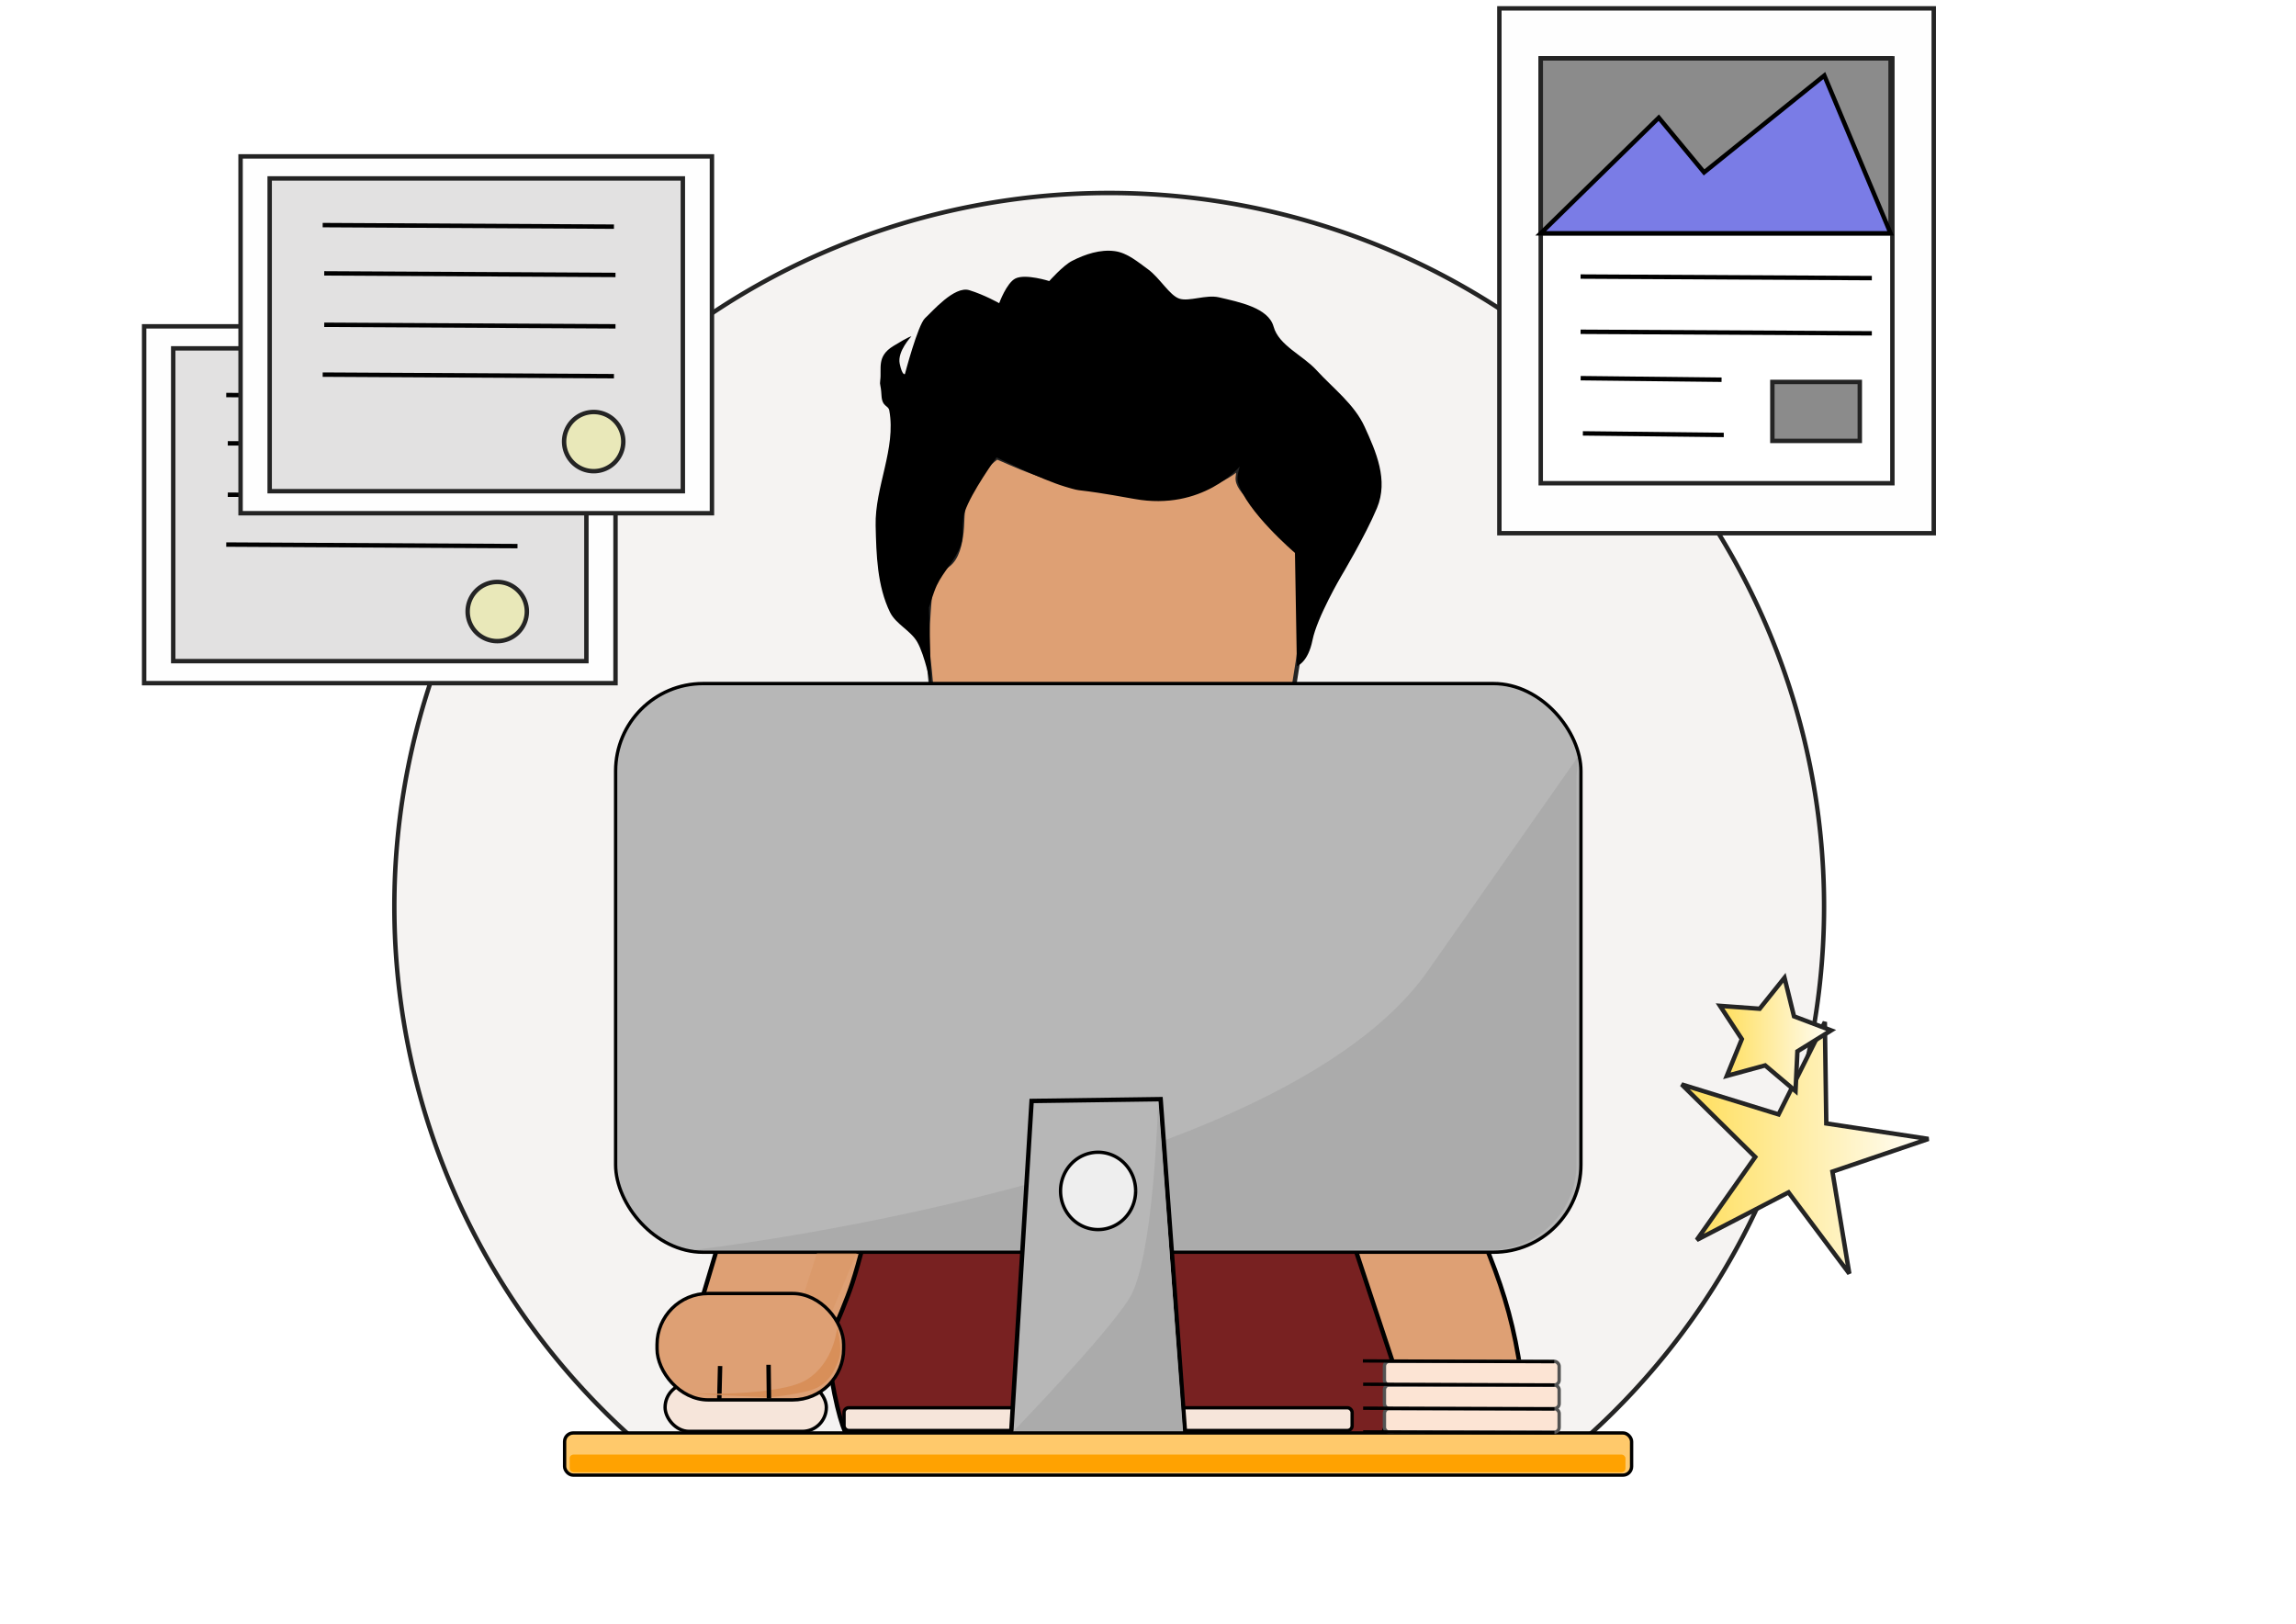 <?xml version="1.0" encoding="UTF-8" standalone="no"?>
<svg
   xmlns:dc="http://purl.org/dc/elements/1.1/"
   xmlns:cc="http://creativecommons.org/ns#"
   xmlns:rdf="http://www.w3.org/1999/02/22-rdf-syntax-ns#"
   xmlns:svg="http://www.w3.org/2000/svg"
   xmlns="http://www.w3.org/2000/svg"
   xmlns:xlink="http://www.w3.org/1999/xlink"
   xmlns:sodipodi="http://sodipodi.sourceforge.net/DTD/sodipodi-0.dtd"
   xmlns:inkscape="http://www.inkscape.org/namespaces/inkscape"
   sodipodi:docname="omkar_desk.svg"
   inkscape:version="1.0 (5b275a35d9, 2020-05-03)"
   id="svg8"
   version="1.1"
   viewBox="0 0 297 210"
   height="210mm"
   width="297mm">
  <defs
     id="defs2">
    <linearGradient
       inkscape:collect="always"
       id="linearGradient1306">
      <stop
         style="stop-color:#ffdd55;stop-opacity:1"
         offset="0"
         id="stop1302" />
      <stop
         style="stop-color:#ffffff;stop-opacity:1"
         offset="1"
         id="stop1304" />
    </linearGradient>
    <linearGradient
       id="linearGradient1296"
       inkscape:collect="always">
      <stop
         id="stop1292"
         offset="0"
         style="stop-color:#ffdd55;stop-opacity:1" />
      <stop
         id="stop1294"
         offset="1"
         style="stop-color:#ffffff;stop-opacity:1" />
    </linearGradient>
    <inkscape:perspective
       id="perspective914"
       inkscape:persp3d-origin="148.5 : 70 : 1"
       inkscape:vp_z="297 : 105 : 1"
       inkscape:vp_y="0 : 1000 : 0"
       inkscape:vp_x="0 : 105 : 1"
       sodipodi:type="inkscape:persp3d" />
    <filter
       height="1.645"
       y="-0.323"
       width="1.012"
       x="-0.006"
       id="filter990"
       style="color-interpolation-filters:sRGB"
       inkscape:collect="always">
      <feGaussianBlur
         id="feGaussianBlur992"
         stdDeviation="0.142"
         inkscape:collect="always" />
    </filter>
    <filter
       height="1.114"
       y="-0.057"
       width="1.053"
       x="-0.026"
       id="filter1043"
       style="color-interpolation-filters:sRGB"
       inkscape:collect="always">
      <feGaussianBlur
         id="feGaussianBlur1045"
         stdDeviation="0.093"
         inkscape:collect="always" />
    </filter>
    <filter
       height="1.088"
       y="-0.044"
       width="1.187"
       x="-0.094"
       id="filter1077"
       style="color-interpolation-filters:sRGB"
       inkscape:collect="always">
      <feGaussianBlur
         id="feGaussianBlur1079"
         stdDeviation="0.095"
         inkscape:collect="always" />
    </filter>
    <linearGradient
       gradientTransform="matrix(2.16,0,0,2.16,-169.277,-201.009)"
       gradientUnits="userSpaceOnUse"
       y2="202.086"
       x2="194.186"
       y1="202.086"
       x1="178.846"
       id="linearGradient1298"
       xlink:href="#linearGradient1296"
       inkscape:collect="always" />
    <linearGradient
       gradientTransform="matrix(2.16,0,0,2.16,-169.277,-201.009)"
       gradientUnits="userSpaceOnUse"
       y2="195.295"
       x2="188.359"
       y1="195.295"
       x1="181.144"
       id="linearGradient1300"
       xlink:href="#linearGradient1306"
       inkscape:collect="always" />
  </defs>
  <sodipodi:namedview
     inkscape:document-rotation="0"
     inkscape:window-maximized="1"
     inkscape:window-y="0"
     inkscape:window-x="0"
     inkscape:window-height="1041"
     inkscape:window-width="1920"
     inkscape:showpageshadow="false"
     showborder="true"
     showgrid="false"
     inkscape:current-layer="layer1"
     inkscape:document-units="mm"
     inkscape:cy="395.5655"
     inkscape:cx="84.305207"
     inkscape:zoom="0.70710678"
     inkscape:pageshadow="2"
     inkscape:pageopacity="0.0"
     borderopacity="1.0"
     bordercolor="#666666"
     pagecolor="#ffffff"
     id="base" />
  <g
     transform="translate(0,-87)"
     id="layer1"
     inkscape:groupmode="layer"
     inkscape:label="Layer 1">
    <path
       transform="matrix(0.265,0,0,0.265,0,87)"
       d="M 541.322 94.188 A 348.947 348.183 0 0 0 192.494 442.451 A 348.947 348.183 0 0 0 312.977 705.551 L 769.906 705.551 A 348.947 348.183 0 0 0 890.389 442.371 L 890.389 442.213 A 348.947 348.183 0 0 0 541.322 94.188 z "
       style="opacity:1;fill:#e3dedb;fill-opacity:0.365;stroke:#242424;stroke-width:2.163;stroke-miterlimit:4;stroke-dasharray:none;stroke-opacity:1"
       id="path1211" />
    <path
       style="fill:#782121;fill-opacity:1;stroke:#000000;stroke-width:0.571px;stroke-linecap:butt;stroke-linejoin:miter;stroke-opacity:1"
       d="m 162.652,223.087 c 0,0 19.714,14 18.571,35.999 -0.771,14.84 -4.286,16 -4.286,16 l -23.428,0.571 -12.484,-54.121 10.77,-5.02 z"
       id="path996"
       inkscape:connector-curvature="0"
       sodipodi:nodetypes="csccccc" />
    <path
       sodipodi:nodetypes="csccccc"
       inkscape:connector-curvature="0"
       id="path994"
       d="m 121.433,222.981 c 0,0 -17.306,15.569 -14.571,37.428 1.882,15.042 4.143,13.714 4.143,13.714 l 19.571,1.429 12.484,-54.121 -10.77,-5.02 z"
       style="fill:#782121;fill-opacity:1;stroke:#000000;stroke-width:0.571px;stroke-linecap:butt;stroke-linejoin:miter;stroke-opacity:1" />
    <path
       sodipodi:nodetypes="cccscc"
       inkscape:connector-curvature="0"
       id="path1002"
       d="m 96.223,236.892 -7.514,25.133 16.301,3.232 c 0,0 3.878,-8.117 5.246,-12.318 1.803,-5.539 4.266,-16.902 4.266,-16.902 z"
       style="fill:#dea074;fill-opacity:1;stroke:#000000;stroke-width:0.571px;stroke-linecap:butt;stroke-linejoin:miter;stroke-opacity:1" />
    <path
       sodipodi:nodetypes="ccsscssassssasaascsccc"
       inkscape:connector-curvature="0"
       id="path863"
       d="m 128.914,146.149 c 0,0 -2.944,2.187 -3.449,4.121 -1.189,1.756 -0.9,3.701 -1.099,5.511 -0.159,1.442 -0.525,3.442 -1.805,4.325 -1.013,0.698 -2.128,2.494 -2.128,2.494 0,0 -0.747,6.235 -0.35,9.539 0.526,4.378 0.585,8.851 1.682,13.121 0.533,2.072 1.228,4.153 2.355,5.972 1.632,2.632 3.948,4.798 6.224,6.897 1.661,1.532 3.196,3.701 5.383,4.121 2.187,0.421 8.604,1.808 12.785,0.925 2.454,-0.519 5.551,-2.692 6.645,-3.533 1.093,-0.841 5.223,-3.029 6.981,-5.383 1.907,-2.553 2.568,-5.853 3.449,-8.916 0.694,-2.415 1.025,-4.922 1.43,-7.402 0.579,-3.545 1.26,-7.094 1.43,-10.682 0.138,-2.915 0.691,-6.016 -0.336,-8.748 -0.47,-1.25 -0.252,-0.252 -2.523,-3.112 -2.271,-2.86 -5.635,-4.794 -5.467,-6.645 0.168,-1.85 0.252,-1.43 0.252,-1.43 0,0 -3.449,4.037 -13.542,3.533 -10.093,-0.505 -17.495,-4.794 -17.916,-4.71 z"
       style="opacity:1;fill:#dea074;fill-opacity:1;stroke:#242424;stroke-width:0.572;stroke-linecap:butt;stroke-linejoin:miter;stroke-miterlimit:4;stroke-dasharray:none;stroke-opacity:1" />
    <path
       sodipodi:nodetypes="casssssccccsscacasssssssscccccacsscasacc"
       inkscape:connector-curvature="0"
       id="path865"
       d="m 120.439,175.756 c 0,0 -0.792,-3.988 -1.787,-5.72 -0.87,-1.514 -2.77,-2.298 -3.533,-3.869 -1.651,-3.4 -1.764,-7.408 -1.85,-11.187 -0.114,-4.996 2.668,-9.972 1.766,-14.888 -0.131,-0.715 -0.925,-0.421 -1.009,-1.935 -0.084,-1.514 -0.257,-1.293 -0.168,-1.935 0.217,-1.573 -0.505,-3.112 1.682,-4.458 2.187,-1.346 2.355,-1.262 2.355,-1.262 0,0 -1.85,1.935 -1.514,3.533 0.336,1.598 0.673,1.346 0.673,1.346 0,0 1.682,-6.393 2.607,-7.234 0.925,-0.841 3.785,-4.206 5.72,-3.617 1.935,0.589 3.869,1.682 3.869,1.682 0,0 0.958,-2.635 2.103,-3.196 1.313,-0.644 4.374,0.336 4.374,0.336 0,0 1.778,-2.009 2.944,-2.607 1.688,-0.866 3.672,-1.525 5.551,-1.262 1.615,0.226 2.969,1.397 4.29,2.355 1.493,1.083 2.776,3.364 4.037,3.785 1.262,0.421 3.465,-0.558 5.131,-0.168 2.602,0.608 6.393,1.346 7.065,3.785 0.673,2.439 3.771,3.691 5.551,5.636 2.162,2.362 4.896,4.404 6.224,7.318 1.471,3.225 3.112,6.897 1.598,10.514 -1.514,3.617 -4.637,8.832 -4.637,8.832 0,0 -3.112,5.299 -3.701,8.243 -0.589,2.944 -2.019,3.364 -2.019,3.364 v 0 l -0.252,-14.635 c 0,0 -6.318,-5.392 -7.391,-9.168 -0.186,-0.652 0.252,-2.019 0.252,-2.019 0,0 -4.794,5.804 -13.626,4.206 -8.832,-1.598 -6.081,-0.726 -9,-1.598 -3.069,-0.917 -8.832,-3.785 -8.832,-3.785 0,0 -3.257,4.48 -4.121,7.065 -0.456,1.365 -0.042,2.927 -0.505,4.29 -0.651,1.917 -2.252,3.382 -3.112,5.215 -0.429,0.915 -1.009,2.86 -1.009,2.86 z"
       style="fill:#000000;fill-opacity:1;stroke:none;stroke-width:0.571px;stroke-linecap:butt;stroke-linejoin:miter;stroke-opacity:1" />
    <path
       style="fill:#dea074;fill-opacity:1;stroke:#000000;stroke-width:0.571px;stroke-linecap:butt;stroke-linejoin:miter;stroke-opacity:1"
       d="m 171.364,236.607 11.914,35.99 14.372,-0.303 c -1.459,-15.359 -3.244,-19.405 -9.988,-34.542 z"
       id="path1165"
       inkscape:connector-curvature="0"
       sodipodi:nodetypes="ccccc" />
    <rect
       style="opacity:1;fill:#f6e5da;fill-opacity:1;stroke:#000000;stroke-width:0.432;stroke-miterlimit:4;stroke-dasharray:none;stroke-opacity:1"
       id="rect1189"
       width="65.724"
       height="2.938"
       x="109.182"
       y="269.071"
       ry="0.602" />
    <g
       transform="matrix(2.16,0,0,2.16,-22.202,-166.261)"
       id="g956">
      <rect
         style="opacity:1;fill:#b7b7b7;fill-opacity:1;stroke:#000000;stroke-width:0.2;stroke-miterlimit:4;stroke-dasharray:none;stroke-opacity:1"
         id="rect930"
         width="57.81"
         height="34.05"
         x="47.146"
         y="158.18"
         ry="5.238" />
      <path
         style="fill:#ababab;fill-opacity:1;stroke:none;stroke-width:0.265px;stroke-linecap:butt;stroke-linejoin:miter;stroke-opacity:1"
         d="m 104.597,162.82 -8.818,12.575 c -8.93,12.734 -43.987,16.702 -43.987,16.702 l 48.159,-0.023 c 2.667,-0.245 4.741,-2.436 4.741,-5.122 v -23.154 c 0,-0.335 0.118,-0.942 0.057,-1.258 z"
         id="path947"
         inkscape:connector-curvature="0"
         sodipodi:nodetypes="ccccsscc" />
      <path
         style="opacity:1;fill:#b7b7b7;fill-opacity:1;stroke:#000000;stroke-width:0.265;stroke-miterlimit:4;stroke-dasharray:none;stroke-opacity:1"
         d="m 72.059,183.173 7.726,-0.108 1.576,21.558 -10.619,-0.049 z"
         id="rect932"
         inkscape:connector-curvature="0"
         sodipodi:nodetypes="ccccc" />
      <path
         style="fill:#ababab;fill-opacity:1;stroke:none;stroke-width:0.265px;stroke-linecap:butt;stroke-linejoin:miter;stroke-opacity:1"
         d="m 79.635,183.199 c 0,0 -0.247,9.455 -1.733,11.806 -1.457,2.305 -6.966,7.977 -6.966,7.977 H 81.132 Z"
         id="path941"
         inkscape:connector-curvature="0"
         sodipodi:nodetypes="csccc" />
    </g>
    <rect
       ry="1.117"
       y="272.329"
       x="73.033"
       height="5.455"
       width="138.023"
       id="rect935"
       style="opacity:1;fill:#ffc96b;fill-opacity:1;stroke:#000000;stroke-width:0.432;stroke-miterlimit:4;stroke-dasharray:none;stroke-opacity:1" />
    <path
       sodipodi:arc-type="arc"
       d="m 146.901,241.025 a 4.857,5 0 0 1 -4.856,5 4.857,5 0 0 1 -4.858,-4.999 4.857,5 0 0 1 4.855,-5.001 4.857,5 0 0 1 4.859,4.998"
       sodipodi:open="true"
       sodipodi:end="6.2827246"
       sodipodi:start="0"
       sodipodi:ry="4.9998713"
       sodipodi:rx="4.8570175"
       sodipodi:cy="241.02534"
       sodipodi:cx="142.04407"
       sodipodi:type="arc"
       id="path958"
       style="opacity:1;fill:#eeeeee;fill-opacity:1;stroke:#000000;stroke-width:0.432;stroke-miterlimit:4;stroke-dasharray:none;stroke-opacity:1" />
    <rect
       transform="matrix(2.443,0,0,2.16,-43.738,-166.261)"
       style="opacity:1;fill:#ffa201;fill-opacity:1;stroke:none;stroke-width:0.188;stroke-miterlimit:4;stroke-dasharray:none;stroke-opacity:1;filter:url(#filter990)"
       id="rect968"
       width="55.905"
       height="1.059"
       x="48.066"
       y="204.344"
       ry="0.217" />
    <path
       transform="matrix(2.16,0,0,2.16,-169.277,-201.009)"
       sodipodi:nodetypes="cscccc"
       inkscape:connector-curvature="0"
       id="path1047"
       d="m 127.455,213.653 c 0,0 -0.253,0.714 0.838,-2.015 l 1.382,-3.279 -2.378,-0.002 -1.405,4.38 z"
       style="opacity:0.572;fill:#d78f58;fill-opacity:1;stroke:none;stroke-width:0.265px;stroke-linecap:butt;stroke-linejoin:miter;stroke-opacity:1;filter:url(#filter1077)" />
    <rect
       ry="3.106"
       y="265.915"
       x="86.033"
       height="6.212"
       width="20.859"
       id="rect1187"
       style="opacity:1;fill:#f6e5da;fill-opacity:1;stroke:#000000;stroke-width:0.432;stroke-miterlimit:4;stroke-dasharray:none;stroke-opacity:1" />
    <g
       transform="matrix(2.16,0,0,2.16,-20.404,-170.544)"
       id="g1171">
      <rect
         style="opacity:1;fill:#dea074;fill-opacity:1;stroke:#000000;stroke-width:0.2;stroke-miterlimit:4;stroke-dasharray:none;stroke-opacity:1"
         id="rect1000"
         width="11.175"
         height="6.372"
         x="48.795"
         y="196.683"
         ry="3.057" />
      <path
         style="fill:none;stroke:#000000;stroke-width:0.265px;stroke-linecap:butt;stroke-linejoin:miter;stroke-opacity:1"
         d="m 52.521,203.055 0.05,-2.028"
         id="path1005"
         inkscape:connector-curvature="0" />
      <path
         style="fill:#d88f59;fill-opacity:0.985;stroke:none;stroke-width:0.247px;stroke-linecap:butt;stroke-linejoin:miter;stroke-opacity:1;filter:url(#filter1043)"
         d="m 50.935,202.894 c 0,0 5.098,0.187 6.642,-0.795 1.543,-0.982 1.683,-2.915 1.683,-2.915 0,0 0.328,1.138 0.094,1.792 -0.234,0.655 -0.608,1.45 -1.59,1.731 -0.982,0.281 -2.339,0.398 -2.339,0.398 z"
         id="path1009"
         inkscape:connector-curvature="0"
         transform="matrix(1.069,0,0,1.07,-3.768,-14.418)" />
      <path
         style="fill:none;stroke:#000000;stroke-width:0.265px;stroke-linecap:butt;stroke-linejoin:miter;stroke-opacity:1"
         d="m 55.497,202.98 -0.025,-2.028"
         id="path1007"
         inkscape:connector-curvature="0" />
    </g>
    <rect
       ry="0.625"
       y="269.176"
       x="179.083"
       height="3.053"
       width="22.601"
       id="rect1191"
       style="opacity:1;fill:#fce4d4;fill-opacity:1;stroke:#535353;stroke-width:0.432;stroke-miterlimit:4;stroke-dasharray:none;stroke-opacity:1" />
    <rect
       style="opacity:1;fill:#fce4d4;fill-opacity:1;stroke:#535353;stroke-width:0.432;stroke-miterlimit:4;stroke-dasharray:none;stroke-opacity:1"
       id="rect1193"
       width="22.601"
       height="3.053"
       x="179.083"
       y="266.124"
       ry="0.625" />
    <rect
       ry="0.625"
       y="263.071"
       x="179.083"
       height="3.053"
       width="22.601"
       id="rect1195"
       style="opacity:1;fill:#fce4d4;fill-opacity:1;stroke:#535353;stroke-width:0.432;stroke-miterlimit:4;stroke-dasharray:none;stroke-opacity:1" />
    <path
       inkscape:connector-curvature="0"
       id="path1197"
       d="m 201.049,263.11 -24.751,-0.097"
       style="fill:none;stroke:#000000;stroke-width:0.432;stroke-linecap:butt;stroke-linejoin:miter;stroke-miterlimit:4;stroke-dasharray:none;stroke-opacity:1" />
    <path
       style="fill:none;stroke:#000000;stroke-width:0.432;stroke-linecap:butt;stroke-linejoin:miter;stroke-miterlimit:4;stroke-dasharray:none;stroke-opacity:1"
       d="m 201.079,266.127 -24.751,-0.097"
       id="path1205"
       inkscape:connector-curvature="0" />
    <path
       inkscape:connector-curvature="0"
       id="path1207"
       d="m 201.079,269.224 -24.751,-0.097"
       style="fill:none;stroke:#000000;stroke-width:0.432;stroke-linecap:butt;stroke-linejoin:miter;stroke-miterlimit:4;stroke-dasharray:none;stroke-opacity:1" />
    <path
       style="fill:none;stroke:#000000;stroke-width:0.432;stroke-linecap:butt;stroke-linejoin:miter;stroke-miterlimit:4;stroke-dasharray:none;stroke-opacity:1"
       d="m 201.079,272.293 -24.751,-0.097"
       id="path1209"
       inkscape:connector-curvature="0" />
    <rect
       ry="0"
       y="129.206"
       x="18.644"
       height="46.15"
       width="60.975"
       id="rect1213"
       style="opacity:1;fill:#fefefe;fill-opacity:1;stroke:#242424;stroke-width:0.572;stroke-miterlimit:4;stroke-dasharray:none;stroke-opacity:1" />
    <rect
       style="opacity:1;fill:#e2e1e1;fill-opacity:1;stroke:#242424;stroke-width:0.572;stroke-miterlimit:4;stroke-dasharray:none;stroke-opacity:1"
       id="rect1215"
       width="53.447"
       height="40.453"
       x="22.407"
       y="132.055"
       ry="0" />
    <path
       inkscape:connector-curvature="0"
       id="path1219"
       d="m 29.265,138.092 37.676,0.201"
       style="fill:none;stroke:#000000;stroke-width:0.571px;stroke-linecap:butt;stroke-linejoin:miter;stroke-opacity:1" />
    <path
       style="fill:none;stroke:#000000;stroke-width:0.571px;stroke-linecap:butt;stroke-linejoin:miter;stroke-opacity:1"
       d="m 29.467,144.337 37.676,0.201"
       id="path1223"
       inkscape:connector-curvature="0" />
    <path
       inkscape:connector-curvature="0"
       id="path1225"
       d="m 29.467,150.984 37.676,0.202"
       style="fill:none;stroke:#000000;stroke-width:0.571px;stroke-linecap:butt;stroke-linejoin:miter;stroke-opacity:1" />
    <path
       style="fill:none;stroke:#000000;stroke-width:0.571px;stroke-linecap:butt;stroke-linejoin:miter;stroke-opacity:1"
       d="m 29.265,157.43 37.676,0.201"
       id="path1227"
       inkscape:connector-curvature="0" />
    <path
       sodipodi:arc-type="arc"
       d="m 68.15,166.092 a 3.828,3.827 0 0 1 -3.828,3.827 3.828,3.827 0 0 1 -3.828,-3.826 3.828,3.827 0 0 1 3.827,-3.828 3.828,3.827 0 0 1 3.829,3.826"
       sodipodi:open="true"
       sodipodi:end="6.2827315"
       sodipodi:start="0"
       sodipodi:ry="3.8273413"
       sodipodi:rx="3.828023"
       sodipodi:cy="166.09221"
       sodipodi:cx="64.322113"
       sodipodi:type="arc"
       id="path1231"
       style="opacity:1;fill:#f3f375;fill-opacity:0.365;stroke:#242424;stroke-width:0.572;stroke-miterlimit:4;stroke-dasharray:none;stroke-opacity:1" />
    <rect
       style="opacity:1;fill:#fefefe;fill-opacity:1;stroke:#242424;stroke-width:0.572;stroke-miterlimit:4;stroke-dasharray:none;stroke-opacity:1"
       id="rect1233"
       width="60.975"
       height="46.15"
       x="31.119"
       y="107.227"
       ry="0" />
    <rect
       ry="0"
       y="110.076"
       x="34.883"
       height="40.453"
       width="53.447"
       id="rect1235"
       style="opacity:1;fill:#e2e1e1;fill-opacity:1;stroke:#242424;stroke-width:0.572;stroke-miterlimit:4;stroke-dasharray:none;stroke-opacity:1" />
    <path
       style="fill:none;stroke:#000000;stroke-width:0.571px;stroke-linecap:butt;stroke-linejoin:miter;stroke-opacity:1"
       d="m 41.741,116.113 37.676,0.201"
       id="path1237"
       inkscape:connector-curvature="0" />
    <path
       inkscape:connector-curvature="0"
       id="path1239"
       d="m 41.942,122.358 37.676,0.201"
       style="fill:none;stroke:#000000;stroke-width:0.571px;stroke-linecap:butt;stroke-linejoin:miter;stroke-opacity:1" />
    <path
       style="fill:none;stroke:#000000;stroke-width:0.571px;stroke-linecap:butt;stroke-linejoin:miter;stroke-opacity:1"
       d="m 41.942,129.005 37.676,0.201"
       id="path1241"
       inkscape:connector-curvature="0" />
    <path
       inkscape:connector-curvature="0"
       id="path1243"
       d="m 41.741,135.451 37.676,0.202"
       style="fill:none;stroke:#000000;stroke-width:0.571px;stroke-linecap:butt;stroke-linejoin:miter;stroke-opacity:1" />
    <path
       sodipodi:arc-type="arc"
       style="opacity:1;fill:#f3f375;fill-opacity:0.365;stroke:#242424;stroke-width:0.572;stroke-miterlimit:4;stroke-dasharray:none;stroke-opacity:1"
       id="path1245"
       sodipodi:type="arc"
       sodipodi:cx="76.797592"
       sodipodi:cy="144.11296"
       sodipodi:rx="3.828023"
       sodipodi:ry="3.8273413"
       sodipodi:start="0"
       sodipodi:end="6.2827315"
       sodipodi:open="true"
       d="m 80.626,144.113 a 3.828,3.827 0 0 1 -3.828,3.827 3.828,3.827 0 0 1 -3.828,-3.826 3.828,3.827 0 0 1 3.827,-3.828 3.828,3.827 0 0 1 3.829,3.826" />
    <rect
       y="88.082"
       x="193.951"
       height="67.88"
       width="56.19"
       id="rect1247"
       style="opacity:1;fill:#fefefe;fill-opacity:1;stroke:#242424;stroke-width:0.572;stroke-miterlimit:4;stroke-dasharray:none;stroke-opacity:1" />
    <rect
       style="opacity:1;fill:#ffffff;fill-opacity:1;stroke:#242424;stroke-width:0.572;stroke-miterlimit:4;stroke-dasharray:none;stroke-opacity:1"
       id="rect1251"
       width="45.487"
       height="54.951"
       x="199.303"
       y="94.547" />
    <rect
       y="94.547"
       x="199.303"
       height="22.627"
       width="45.254"
       id="rect1253"
       style="opacity:1;fill:#000000;fill-opacity:0.457;stroke:#242424;stroke-width:0.572;stroke-miterlimit:4;stroke-dasharray:none;stroke-opacity:1" />
    <path
       inkscape:connector-curvature="0"
       id="path1255"
       d="m 199.303,117.173 15.269,-14.95 5.859,7.071 15.556,-12.526 8.57,20.405 z"
       style="fill:#7779f3;fill-opacity:0.867;stroke:#000000;stroke-width:0.571px;stroke-linecap:butt;stroke-linejoin:miter;stroke-opacity:1" />
    <path
       style="fill:none;stroke:#000000;stroke-width:0.571px;stroke-linecap:butt;stroke-linejoin:miter;stroke-opacity:1"
       d="m 204.456,122.768 37.676,0.201"
       id="path1257"
       inkscape:connector-curvature="0" />
    <path
       inkscape:connector-curvature="0"
       id="path1259"
       d="m 204.456,129.911 37.676,0.201"
       style="fill:none;stroke:#000000;stroke-width:0.571px;stroke-linecap:butt;stroke-linejoin:miter;stroke-opacity:1" />
    <path
       style="fill:none;stroke:#000000;stroke-width:0.571px;stroke-linecap:butt;stroke-linejoin:miter;stroke-opacity:1"
       d="m 204.466,135.911 18.228,0.202"
       id="path1261"
       inkscape:connector-curvature="0" />
    <path
       inkscape:connector-curvature="0"
       id="path1263"
       d="m 204.752,143.053 18.228,0.201"
       style="fill:none;stroke:#000000;stroke-width:0.571px;stroke-linecap:butt;stroke-linejoin:miter;stroke-opacity:1" />
    <rect
       y="136.398"
       x="229.265"
       height="7.626"
       width="11.31"
       id="rect1265"
       style="opacity:1;fill:#000000;fill-opacity:0.457;stroke:#242424;stroke-width:0.572;stroke-miterlimit:4;stroke-dasharray:none;stroke-opacity:1" />
    <path
       inkscape:transform-center-y="-0.51394789"
       inkscape:transform-center-x="-1.1449878"
       d="m 239.218,251.722 -7.864,-10.508 -11.869,6.152 7.563,-10.727 -9.518,-9.387 12.539,3.878 5.986,-11.953 0.186,13.124 13.218,1.999 -12.424,4.232 z"
       inkscape:randomized="0"
       inkscape:rounded="0"
       inkscape:flatsided="false"
       sodipodi:arg2="1.7581883"
       sodipodi:arg1="1.1597318"
       sodipodi:r2="5.3437152"
       sodipodi:r1="17.189966"
       sodipodi:cy="235.96426"
       sodipodi:cx="232.34937"
       sodipodi:sides="5"
       id="path1286"
       style="opacity:1;fill:url(#linearGradient1298);fill-opacity:1;stroke:#242424;stroke-width:0.572;stroke-miterlimit:4;stroke-dasharray:none;stroke-opacity:1"
       sodipodi:type="star" />
    <path
       inkscape:transform-center-y="-0.23145964"
       inkscape:transform-center-x="-0.5156454"
       d="m 232.261,228.111 -3.928,-3.317 -4.959,1.355 1.941,-4.76 -2.821,-4.298 5.127,0.375 3.215,-4.011 1.228,4.992 4.808,1.818 -4.368,2.711 z"
       inkscape:randomized="0"
       inkscape:rounded="0"
       inkscape:flatsided="false"
       sodipodi:arg2="1.7880503"
       sodipodi:arg1="1.1597318"
       sodipodi:r2="3.8707292"
       sodipodi:r1="7.7414584"
       sodipodi:cy="221.0144"
       sodipodi:cx="229.1675"
       sodipodi:sides="5"
       id="path1290"
       style="opacity:1;fill:url(#linearGradient1300);fill-opacity:1;stroke:#242424;stroke-width:0.572;stroke-miterlimit:4;stroke-dasharray:none;stroke-opacity:1"
       sodipodi:type="star" />
  </g>
</svg>
